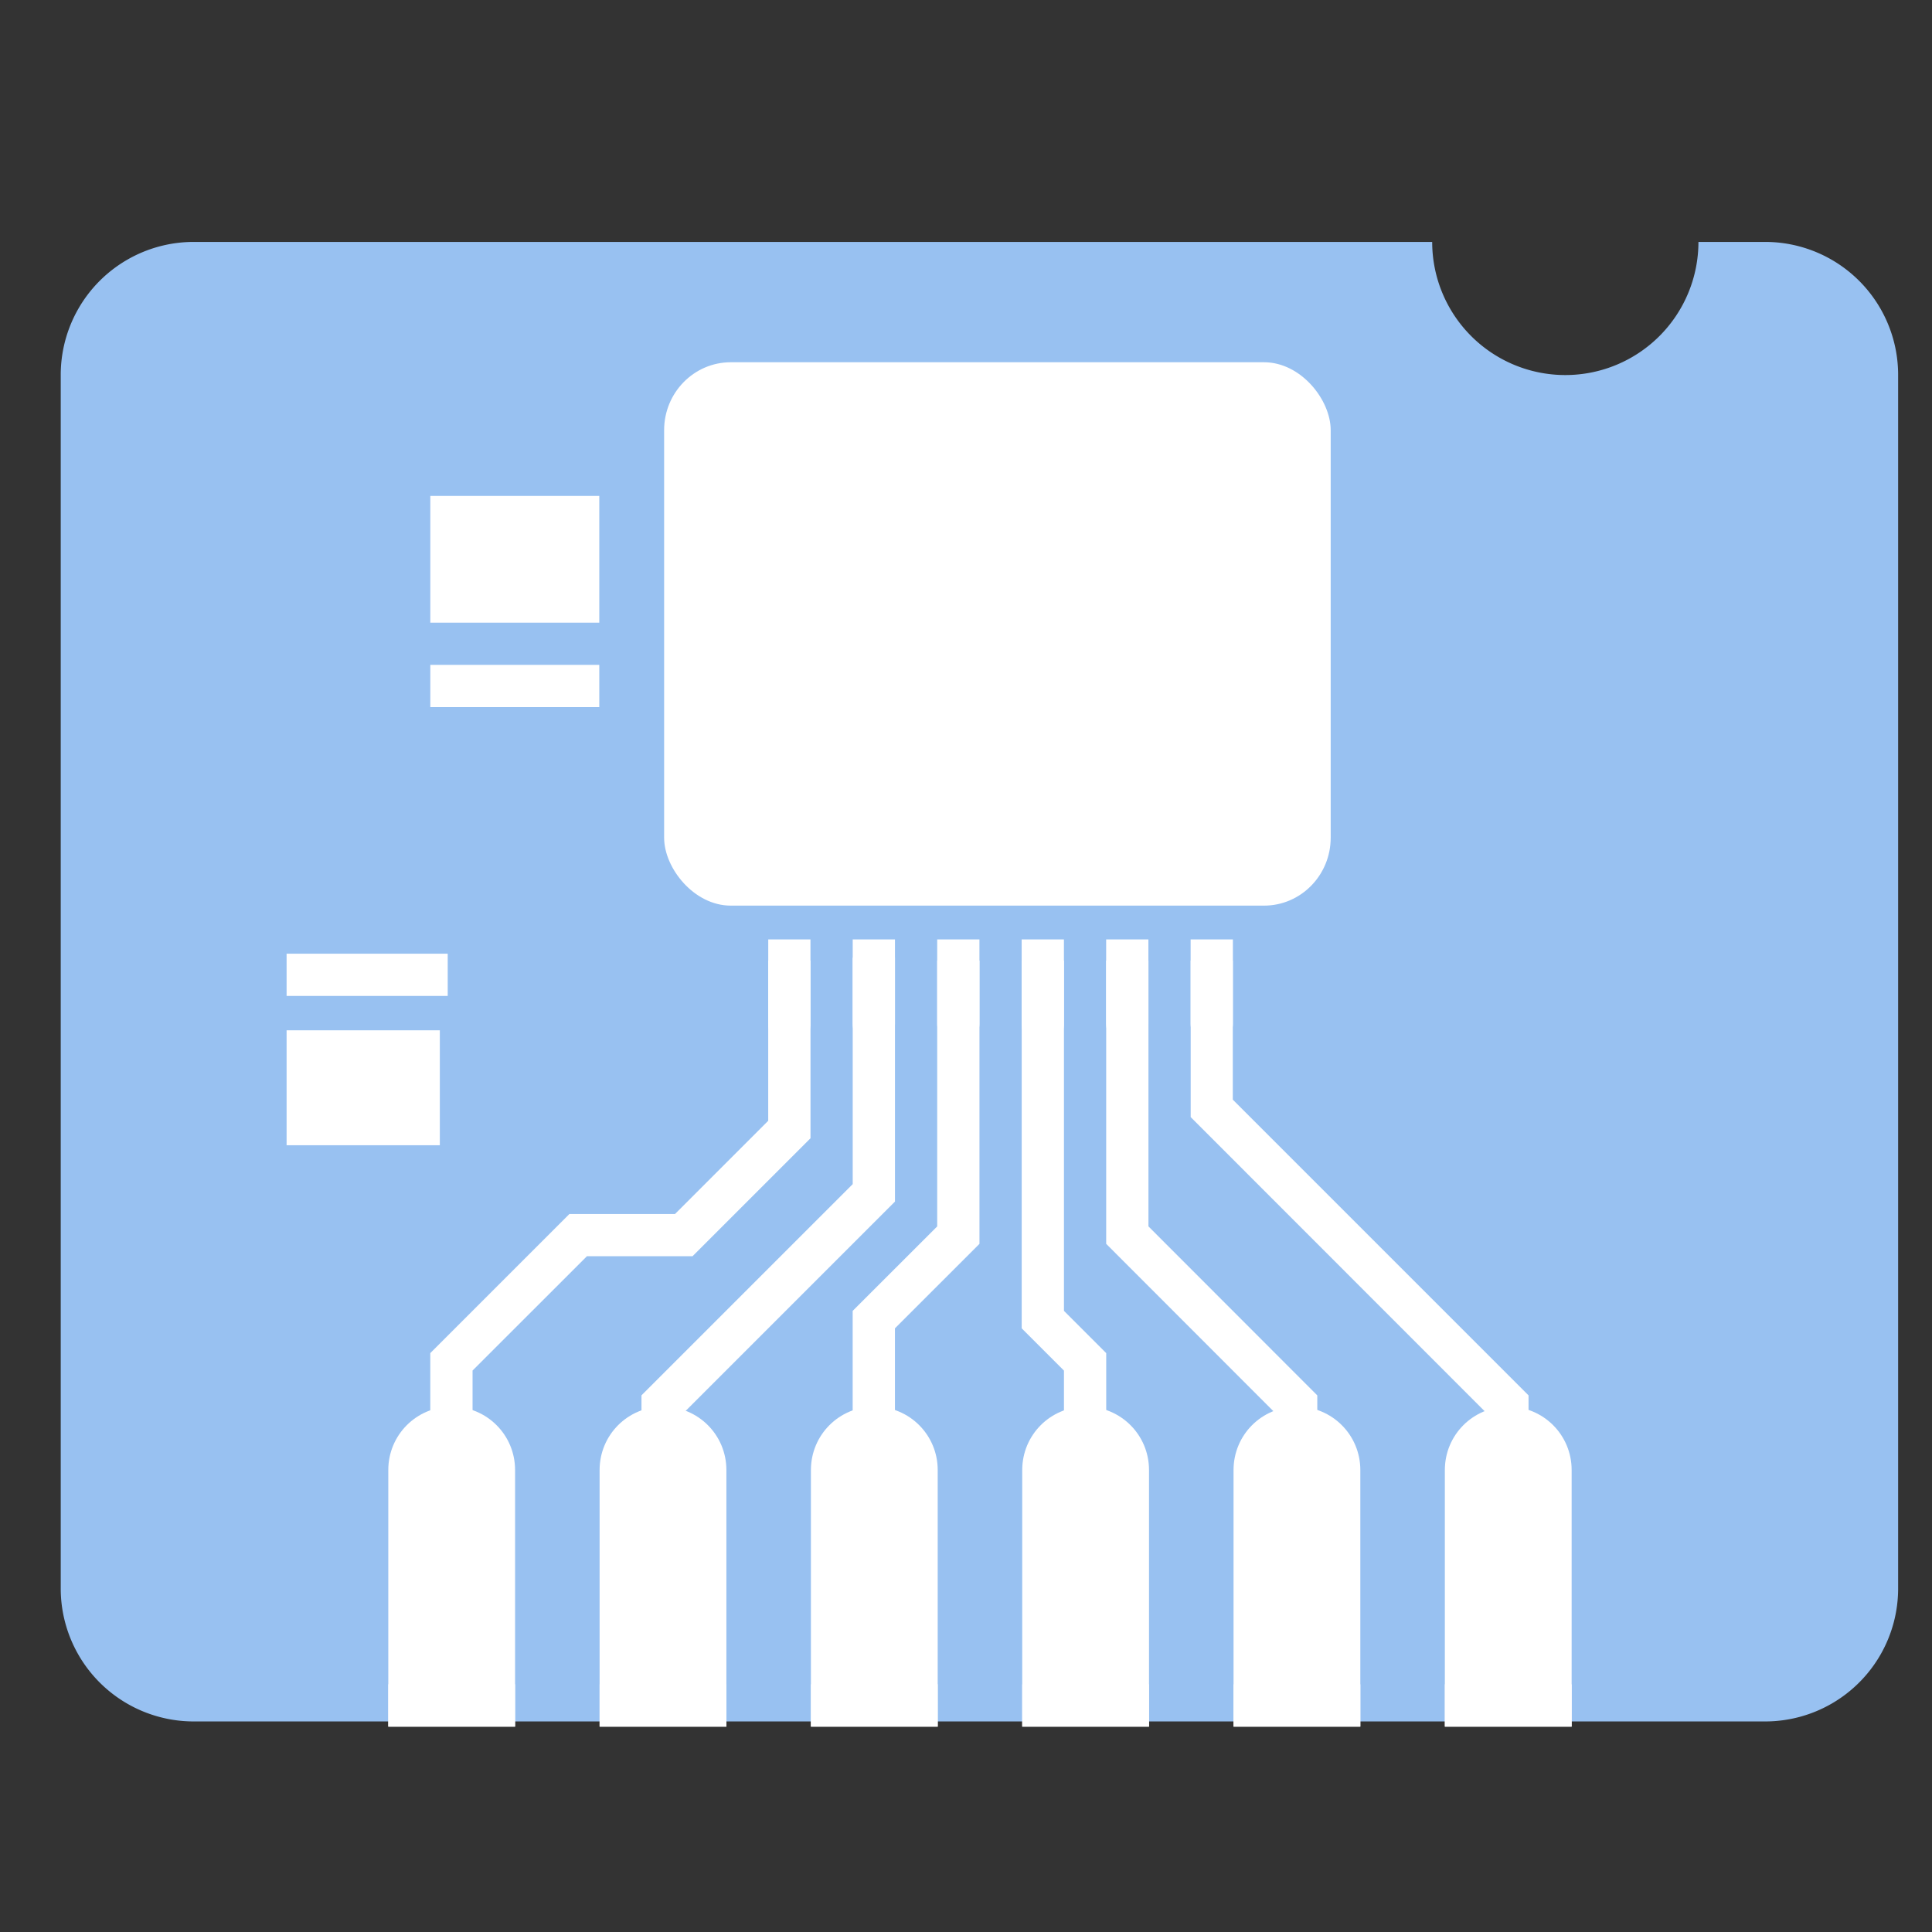 <svg xmlns="http://www.w3.org/2000/svg" xmlns:xlink="http://www.w3.org/1999/xlink" width="64" height="64" version="1.0"><rect width="100%" height="100%" fill="#333333" stroke="none"/><defs><linearGradient id="a"><stop offset="0" stop-color="#d5d3cf"/><stop offset="1" stop-color="#f6f5f4"/></linearGradient><linearGradient id="b"><stop offset="0" stop-color="#d5d3cf"/><stop offset="1" stop-color="#949390"/></linearGradient><linearGradient id="c"><stop offset="0" stop-color="#9a9996"/><stop offset="1" stop-color="#77767b"/></linearGradient><linearGradient id="d"><stop offset="0" stop-color="#d5d1cc"/><stop offset=".183" stop-color="#f6f5f4"/><stop offset=".395" stop-color="#fff"/><stop offset=".784" stop-color="#d7d3ce"/><stop offset="1" stop-color="#c8c2bb"/></linearGradient><linearGradient xlink:href="#d" id="f" gradientUnits="userSpaceOnUse" gradientTransform="matrix(.551 0 0 .551 150.777 128.402)" x1="37" y1="249" x2="37" y2="254"/><linearGradient xlink:href="#d" id="g" gradientUnits="userSpaceOnUse" gradientTransform="matrix(.551 0 0 -.551 150.777 398.522)" x1="37" y1="249" x2="37" y2="254"/><clipPath id="e" clipPathUnits="userSpaceOnUse"><rect ry="32" rx="32" y="-116" x="32" height="358.794" width="448.707" fill="#26a269" stroke-linejoin="round" stroke-dasharray="4,2"/></clipPath></defs><g transform="translate(0 -236)"><rect ry="3.804" rx="3.804" y="240.159" x="-72.75" height="55.841" width="56.02" style="marker:none" color="#000" overflow="visible" fill="#fff" stroke="#98c1f1" stroke-width="4"/><path style="isolation:auto;mix-blend-mode:normal;solid-color:#000;solid-opacity:1;marker:none" color="#000" overflow="visible" fill="none" d="M-72.499 239.04h57.102v57.102h-57.102z"/><path d="M-37.65 251.778c-.556 1.01-1.084 2.333-1.666 3.334-.218-.017-.431-.073-.653-.073-.77 0-1.53.113-2.246.29-.708-.887-1.462-2.083-2.175-2.971-.66.243-1.28.525-1.884.87.222 1.119.642 2.484.87 3.623a8.945 8.945 0 00-2.03 2.03c-1.14-.228-2.505-.647-3.624-.87a12.479 12.479 0 00-.87 1.885c.889.712 2.084 1.467 2.972 2.174a9.401 9.401 0 00-.29 2.247c0 .221.057.435.072.652-1.001.583-2.324 1.11-3.334 1.667.12.638.298 1.285.508 1.885 1.14-.022 2.55-.22 3.696-.218.434.91.976 1.749 1.667 2.465-.399 1.085-1.04 2.34-1.45 3.406.494.408 1.043.757 1.595 1.088.856-.743 1.799-1.79 2.682-2.537.877.4 1.829.615 2.827.725.381 1.105.705 2.523 1.087 3.624.7-.005 1.36-.033 2.03-.145.186-1.144.255-2.595.434-3.77.951-.27 1.882-.619 2.682-1.159.984.613 2.085 1.459 3.044 2.03.52-.443 1.008-.931 1.45-1.45-.571-.96-1.416-2.06-2.03-3.044.54-.8.889-1.73 1.16-2.682 1.175-.179 2.626-.248 3.769-.435.112-.668.141-1.33.145-2.03-1.1-.38-2.518-.705-3.624-1.087-.11-.997-.325-1.95-.725-2.826.748-.884 1.795-1.826 2.537-2.682-.33-.552-.68-1.1-1.087-1.595-1.068.41-2.322 1.05-3.407 1.45-.716-.692-1.556-1.233-2.464-1.667-.002-1.146.195-2.557.217-3.697-.6-.21-1.247-.388-1.884-.507zm-2.319 7.9a4.639 4.639 0 110 9.278 4.639 4.639 0 010-9.278z" style="marker:none" color="#000" overflow="visible" fill="#98c1f1"/><path d="M-55.48 269.173c-.533.11-1.029.304-1.522.508-.038 1.448.202 3.344-.362 3.841-.554.489-2.408.08-3.841-.073a8.412 8.412 0 00-.725 1.74c1.109.918 2.645 1.946 2.682 2.682.037.745-1.453 1.867-2.465 2.899.24.598.58 1.145.942 1.667 1.411-.293 3.17-.866 3.77-.435.61.44.615 2.332.797 3.769.579.174 1.188.242 1.812.29.652-1.286 1.316-3.061 2.03-3.262.732-.205 2.234 1.063 3.478 1.812.508-.351.958-.781 1.377-1.232-.588-1.327-1.672-2.996-1.377-3.696.296-.701 2.263-1.09 3.624-1.595.01-.17.073-.334.073-.507 0-.444-.08-.88-.145-1.305-1.406-.373-3.403-.56-3.77-1.232-.363-.668.562-2.462 1.016-3.841a8.553 8.553 0 00-1.523-1.088c-1.161.87-2.514 2.307-3.261 2.175-.735-.13-1.538-1.901-2.32-3.117-.093.017-.197-.02-.29 0zm1.45 4.349a3.914 3.914 0 110 7.828 3.914 3.914 0 010-7.828z" style="marker:none" color="#000" overflow="visible" fill="#98c1f1"/><path d="M6.415 244.014a4.405 4.405 0 00-4.403 4.425v40.16a4.405 4.405 0 004.403 4.426h52.06a4.405 4.405 0 004.403-4.425v-40.161a4.405 4.405 0 00-4.403-4.425h-2.212a4.41 4.41 0 11-8.82 0z" style="marker:none" fill="#98c1f1"/><path d="M25.448 267.82v5.307l-3.088 3.089h-3.498l-4.608 4.607v8.592h1.4v-8.014l3.789-3.787h3.498l3.908-3.908v-5.886z" style="line-height:normal;font-variant-ligatures:normal;font-variant-position:normal;font-variant-caps:normal;font-variant-numeric:normal;font-variant-alternates:normal;font-feature-settings:normal;text-indent:0;text-align:start;text-decoration-line:none;text-decoration-style:solid;text-decoration-color:#000;text-transform:none;text-orientation:mixed;white-space:normal;shape-padding:0;isolation:auto;mix-blend-mode:normal;solid-color:#000;solid-opacity:1" color="#000" font-weight="400" font-family="sans-serif" overflow="visible" fill="#fff"/><path d="M28.247 267.723v7.503l-6.997 6.996V288.11h1.401V282.8l6.996-6.996v-8.082z" style="line-height:normal;font-variant-ligatures:normal;font-variant-position:normal;font-variant-caps:normal;font-variant-numeric:normal;font-variant-alternates:normal;font-feature-settings:normal;text-indent:0;text-align:start;text-decoration-line:none;text-decoration-style:solid;text-decoration-color:#000;text-transform:none;text-orientation:mixed;white-space:normal;shape-padding:0;isolation:auto;mix-blend-mode:normal;solid-color:#000;solid-opacity:1" color="#000" font-weight="400" font-family="sans-serif" overflow="visible" fill="#fff"/><g clip-path="url(#e)" transform="matrix(.175 0 0 .175 .609 250.708)" fill="#fff" stroke-width="1.001" paint-order="markers fill stroke"><path d="M282.021 182.22c6.648 0 12 5.351 12 12v56c0 6.647-5.352 12-12 12s-12-5.353-12-12v-56c0-6.649 5.352-12 12-12zm-40 0c6.648 0 12 5.351 12 12v56c0 6.647-5.352 12-12 12s-12-5.353-12-12v-56c0-6.649 5.352-12 12-12zm-40 0c6.648 0 12 5.351 12 12v56c0 6.647-5.352 12-12 12s-12-5.353-12-12v-56c0-6.649 5.352-12 12-12zm-40 0c6.648 0 12 5.351 12 12v56c0 6.647-5.352 12-12 12s-12-5.353-12-12v-56c0-6.649 5.352-12 12-12zm-40 0c6.648 0 12 5.351 12 12v56c0 6.647-5.352 12-12 12s-12-5.353-12-12v-56c0-6.649 5.352-12 12-12zm-40 0c6.648 0 12 5.351 12 12v56c0 6.647-5.352 12-12 12s-12-5.353-12-12v-56c0-6.649 5.352-12 12-12z"/><path d="M270.021 234.781h24v16h-24zm-40 0h24v16h-24zm-40 0h24v16h-24zm-40 0h24v16h-24zm-40 0h24v16h-24zm-40 0h24v16h-24z"/></g><path d="M36.644 267.82v9.384l5.593 5.598v3.208h1.4v-3.786l-5.593-5.598v-8.806zM33.845 267.82v12.183l1.4 1.4v4.607h1.4v-5.186l-1.4-1.4V267.82zM31.046 267.82v8.806l-2.8 2.799v6.585h1.4v-6.007l2.8-2.799v-9.384z" style="line-height:normal;font-variant-ligatures:normal;font-variant-position:normal;font-variant-caps:normal;font-variant-numeric:normal;font-variant-alternates:normal;font-feature-settings:normal;text-indent:0;text-align:start;text-decoration-line:none;text-decoration-style:solid;text-decoration-color:#000;text-transform:none;text-orientation:mixed;white-space:normal;shape-padding:0;isolation:auto;mix-blend-mode:normal;solid-color:#000;solid-opacity:1" color="#000" font-weight="400" font-family="sans-serif" overflow="visible" fill="#fff"/><rect ry="2.099" rx="2.099" y="251.729" x="22.65" height="16.091" width="20.988" style="marker:none" fill="none"/><rect style="marker:none" width="22.081" height="18" x="22" y="248" rx="2.208" ry="2.25" fill="#fff"/><path d="M39.443 267.82v5.185l9.792 9.797v2.51h1.4v-3.088l-9.797-9.797v-4.607z" style="line-height:normal;font-variant-ligatures:normal;font-variant-position:normal;font-variant-caps:normal;font-variant-numeric:normal;font-variant-alternates:normal;font-feature-settings:normal;text-indent:0;text-align:start;text-decoration-line:none;text-decoration-style:solid;text-decoration-color:#000;text-transform:none;text-orientation:mixed;white-space:normal;shape-padding:0;isolation:auto;mix-blend-mode:normal;solid-color:#000;solid-opacity:1" color="#000" font-weight="400" font-family="sans-serif" overflow="visible" fill="#fff"/><rect width="10.494" height="1.399" x="25.449" y="253.827" rx="0" ry="0" paint-order="markers fill stroke" fill="none"/><rect ry="0" rx="0" y="256.626" x="25.449" height="2.798" width="5.597" paint-order="markers fill stroke" fill="none"/><rect width="7.696" height="2.798" x="31.745" y="256.626" rx="0" ry="0" paint-order="markers fill stroke" fill="none"/><path fill="#fff" paint-order="markers fill stroke" d="M9.494 270.13h5.076v3.807H9.494zM9.494 267.592h5.337v1.399H9.494zM14.255 258.025h5.597v1.399h-5.597zM14.255 252.428h5.597v4.198h-5.597zM25.449 267.12v2.799c0 .387.312.7.7.7.387 0 .699-.313.699-.7v-2.799zm2.798 0v2.799c0 .387.312.7.7.7.387 0 .7-.313.7-.7v-2.799zm2.799 0v2.799c0 .387.312.7.7.7.387 0 .699-.313.699-.7v-2.799zm2.798 0v2.799c0 .387.312.7.7.7.387 0 .7-.313.7-.7v-2.799zm2.799 0v2.799c0 .387.312.7.7.7.387 0 .699-.313.699-.7v-2.799zm2.798 0v2.799c0 .387.312.7.7.7.387 0 .7-.313.7-.7v-2.799z"/><path style="marker:none" d="M138.415 242.014a4.405 4.405 0 00-4.403 4.425v40.16a4.405 4.405 0 004.403 4.426h52.06a4.405 4.405 0 004.403-4.425v-40.161a4.405 4.405 0 00-4.403-4.425h-2.212a4.41 4.41 0 11-8.82 0z" fill="#98c1f1"/><path style="line-height:normal;font-variant-ligatures:normal;font-variant-position:normal;font-variant-caps:normal;font-variant-numeric:normal;font-variant-alternates:normal;font-feature-settings:normal;text-indent:0;text-align:start;text-decoration-line:none;text-decoration-style:solid;text-decoration-color:#000;text-transform:none;text-orientation:mixed;white-space:normal;shape-padding:0;isolation:auto;mix-blend-mode:normal;solid-color:#000;solid-opacity:1" d="M148.571 268.905v6.457l-2.433 2.433h-2.756l-3.63 3.63v6.77h1.103v-6.314l2.984-2.984h2.757l3.079-3.08v-6.912z" color="#000" font-weight="400" font-family="sans-serif" overflow="visible" fill="#fff"/><path style="line-height:normal;font-variant-ligatures:normal;font-variant-position:normal;font-variant-caps:normal;font-variant-numeric:normal;font-variant-alternates:normal;font-feature-settings:normal;text-indent:0;text-align:start;text-decoration-line:none;text-decoration-style:solid;text-decoration-color:#000;text-transform:none;text-orientation:mixed;white-space:normal;shape-padding:0;isolation:auto;mix-blend-mode:normal;solid-color:#000;solid-opacity:1" d="M150.776 271.104v5.911l-5.512 5.513v4.638h1.103V282.984l5.513-5.513v-6.367z" color="#000" font-weight="400" font-family="sans-serif" overflow="visible" fill="#fff"/><g transform="matrix(.138 0 0 .138 129 257.696)" clip-path="url(#e)" fill="#fff" stroke-width="1.001" paint-order="markers fill stroke"><path d="M402.021 182.22c6.648 0 12 5.351 12 12v56c0 6.647-5.352 12-12 12s-12-5.353-12-12v-56c0-6.649 5.352-12 12-12zm-40 0c6.648 0 12 5.351 12 12v56c0 6.647-5.352 12-12 12s-12-5.353-12-12v-56c0-6.649 5.352-12 12-12zm-40 0c6.648 0 12 5.351 12 12v56c0 6.647-5.352 12-12 12s-12-5.353-12-12v-56c0-6.649 5.352-12 12-12zm-40 0c6.648 0 12 5.351 12 12v56c0 6.647-5.352 12-12 12s-12-5.353-12-12v-56c0-6.649 5.352-12 12-12zm-40 0c6.648 0 12 5.351 12 12v56c0 6.647-5.352 12-12 12s-12-5.353-12-12v-56c0-6.649 5.352-12 12-12zm-40 0c6.648 0 12 5.351 12 12v56c0 6.647-5.352 12-12 12s-12-5.353-12-12v-56c0-6.649 5.352-12 12-12zm-40 0c6.648 0 12 5.351 12 12v56c0 6.647-5.352 12-12 12s-12-5.353-12-12v-56c0-6.649 5.352-12 12-12zm-40 0c6.648 0 12 5.351 12 12v56c0 6.647-5.352 12-12 12s-12-5.353-12-12v-56c0-6.649 5.352-12 12-12zm-40 0c6.648 0 12 5.351 12 12v56c0 6.647-5.352 12-12 12s-12-5.353-12-12v-56c0-6.649 5.352-12 12-12z"/><path d="M350.021 234.781h24v16h-24zm-40 0h24v16h-24zm-40 0h24v16h-24zm-40 0h24v16h-24zm-40 0h24v16h-24zm-40 0h24v16h-24zm-40 0h24v16h-24zm-40 0h24v16h-24z"/><rect width="24" height="16" x="390.021" y="234.219" rx="0" ry="0"/></g><path style="line-height:normal;font-variant-ligatures:normal;font-variant-position:normal;font-variant-caps:normal;font-variant-numeric:normal;font-variant-alternates:normal;font-feature-settings:normal;text-indent:0;text-align:start;text-decoration-line:none;text-decoration-style:solid;text-decoration-color:#000;text-transform:none;text-orientation:mixed;white-space:normal;shape-padding:0;isolation:auto;mix-blend-mode:normal;solid-color:#000;solid-opacity:1" d="M157.393 271.18v7.394l4.408 4.411v2.527h1.102v-2.983l-4.407-4.41v-6.94zM155.188 271.18v9.6l1.103 1.102v3.63h1.102v-4.085l-1.102-1.103v-9.144zM152.982 271.18v6.938l-2.205 2.206v5.188h1.102v-4.732l2.206-2.206v-7.394z" color="#000" font-weight="400" font-family="sans-serif" overflow="visible" fill="#fff"/><rect style="marker:none" width="16.538" height="12.679" x="146.367" y="258.5" rx="1.654" ry="1.654" fill="#3584e4"/><path style="line-height:normal;font-variant-ligatures:normal;font-variant-position:normal;font-variant-caps:normal;font-variant-numeric:normal;font-variant-alternates:normal;font-feature-settings:normal;text-indent:0;text-align:start;text-decoration-line:none;text-decoration-style:solid;text-decoration-color:#000;text-transform:none;text-orientation:mixed;white-space:normal;shape-padding:0;isolation:auto;mix-blend-mode:normal;solid-color:#000;solid-opacity:1" d="M152.429 249.128v1.103h5.84l1.33 1.33v6.39h1.099v-6.845l-1.974-1.978z" color="#000" font-weight="400" font-family="sans-serif" overflow="visible" fill="#fff"/><path style="line-height:normal;font-variant-ligatures:normal;font-variant-position:normal;font-variant-caps:normal;font-variant-numeric:normal;font-variant-alternates:normal;font-feature-settings:normal;text-indent:0;text-align:start;text-decoration-line:none;text-decoration-style:solid;text-decoration-color:#000;text-transform:none;text-orientation:mixed;white-space:normal;shape-padding:0;isolation:auto;mix-blend-mode:normal;solid-color:#000;solid-opacity:1" d="M156.128 249.29l-.777.778 2.042 2.047v5.835h1.103v-6.295z" color="#000" font-weight="400" font-family="sans-serif" overflow="visible" fill="#fff"/><path style="line-height:normal;font-variant-ligatures:normal;font-variant-position:normal;font-variant-caps:normal;font-variant-numeric:normal;font-variant-alternates:normal;font-feature-settings:normal;text-indent:0;text-align:start;text-decoration-line:none;text-decoration-style:solid;text-decoration-color:#000;text-transform:none;text-orientation:mixed;white-space:normal;shape-padding:0;isolation:auto;mix-blend-mode:normal;solid-color:#000;solid-opacity:1" d="M153.373 249.29l-.781.778 2.596 2.596v5.286h1.103v-5.742z" color="#000" font-weight="400" font-family="sans-serif" overflow="visible" fill="#fff"/><path style="line-height:normal;font-variant-ligatures:normal;font-variant-position:normal;font-variant-caps:normal;font-variant-numeric:normal;font-variant-alternates:normal;font-feature-settings:normal;text-indent:0;text-align:start;text-decoration-line:none;text-decoration-style:solid;text-decoration-color:#000;text-transform:none;text-orientation:mixed;white-space:normal;shape-padding:0;isolation:auto;mix-blend-mode:normal;solid-color:#000;solid-opacity:1" d="M146.365 252.436v1.103h5.836l.781.781v3.63h1.103v-4.09l-1.424-1.424z" color="#000" font-weight="400" font-family="sans-serif" overflow="visible" fill="#fff"/><path style="line-height:normal;font-variant-ligatures:normal;font-variant-position:normal;font-variant-caps:normal;font-variant-numeric:normal;font-variant-alternates:normal;font-feature-settings:normal;text-indent:0;text-align:start;text-decoration-line:none;text-decoration-style:solid;text-decoration-color:#000;text-transform:none;text-orientation:mixed;white-space:normal;shape-padding:0;isolation:auto;mix-blend-mode:normal;solid-color:#000;solid-opacity:1" d="M150.777 253.54v4.41h1.102v-4.41zM148.571 253.54v4.41h1.103v-4.41z" color="#000" font-weight="400" font-family="sans-serif" overflow="visible" fill="#fff"/><path d="M149.123 255.191a.55.55 0 00-.551.551v2.207h1.102v-2.207a.55.55 0 00-.55-.551zm2.205 0a.55.55 0 00-.551.551v2.207h1.103v-2.207a.55.55 0 00-.552-.551zm2.205 0a.55.55 0 00-.55.551v2.207h1.102v-2.207a.55.55 0 00-.552-.551zm2.205 0a.55.55 0 00-.55.551v2.207h1.102v-2.207a.55.55 0 00-.552-.551zm2.205 0a.55.55 0 00-.55.551v2.207h1.102v-2.207a.55.55 0 00-.552-.551zm2.206 0a.55.55 0 00-.552.551v2.207h1.103v-2.207a.55.55 0 00-.551-.551z" fill="#fff" paint-order="markers fill stroke"/><rect ry="1.654" rx="1.654" y="256.847" x="146.367" height="13.23" width="16.538" style="marker:none" fill="#a3c7f3"/><path style="line-height:normal;font-variant-ligatures:normal;font-variant-position:normal;font-variant-caps:normal;font-variant-numeric:normal;font-variant-alternates:normal;font-feature-settings:normal;text-indent:0;text-align:start;text-decoration-line:none;text-decoration-style:solid;text-decoration-color:#000;text-transform:none;text-orientation:mixed;white-space:normal;shape-padding:0;isolation:auto;mix-blend-mode:normal;solid-color:#000;solid-opacity:1" d="M159.599 271.18v4.086l7.716 7.72v1.977h1.102v-2.434l-7.72-7.72v-3.63z" color="#000" font-weight="400" font-family="sans-serif" overflow="visible" fill="#fff"/><rect ry="0" rx="0" y="260.154" x="148.572" height="1.103" width="8.269" paint-order="markers fill stroke" fill="none"/><rect width="4.41" height="2.205" x="148.572" y="262.359" rx="0" ry="0" paint-order="markers fill stroke" fill="none"/><rect ry="0" rx="0" y="262.359" x="153.533" height="2.205" width="6.064" paint-order="markers fill stroke" fill="none"/><path style="line-height:normal;font-variant-ligatures:normal;font-variant-position:normal;font-variant-caps:normal;font-variant-numeric:normal;font-variant-alternates:normal;font-feature-settings:normal;text-indent:0;text-align:start;text-decoration-line:none;text-decoration-style:solid;text-decoration-color:#000;text-transform:none;text-orientation:mixed;white-space:normal;shape-padding:0;isolation:auto;mix-blend-mode:normal;solid-color:#000;solid-opacity:1" d="M170.07 270.077a1.66 1.66 0 00-1.653 1.652c0 .907.746 1.656 1.653 1.656.906 0 1.656-.749 1.656-1.656 0-.907-.75-1.652-1.656-1.652zm0 1.103c.31 0 .553.238.553.55a.547.547 0 01-.553.553.543.543 0 01-.55-.554.54.54 0 01.55-.55zM174.48 270.077a1.66 1.66 0 00-1.651 1.652c0 .907.745 1.656 1.652 1.656.907 0 1.656-.749 1.656-1.656 0-.907-.75-1.652-1.656-1.652zm0 1.103c.312 0 .554.238.554.55a.547.547 0 01-.553.553.543.543 0 01-.55-.554.54.54 0 01.55-.55zM181.098 270.077c-.907 0-1.657.745-1.657 1.652 0 .907.75 1.656 1.657 1.656.906 0 1.652-.749 1.652-1.656a1.66 1.66 0 00-1.652-1.652zm0 1.103a.54.54 0 01.549.55.543.543 0 01-.55.553.547.547 0 01-.553-.554c0-.31.243-.55.554-.55zM181.098 265.666c-.907 0-1.657.75-1.657 1.656 0 .907.75 1.652 1.657 1.652a1.66 1.66 0 001.652-1.652c0-.907-.746-1.656-1.652-1.656zm0 1.103c.31 0 .549.242.549.553a.54.54 0 01-.55.55.543.543 0 01-.553-.55c0-.31.243-.553.554-.553z" color="#000" font-weight="400" font-family="sans-serif" overflow="visible" fill="#fff" paint-order="markers fill stroke"/><path style="line-height:normal;font-variant-ligatures:normal;font-variant-position:normal;font-variant-caps:normal;font-variant-numeric:normal;font-variant-alternates:normal;font-feature-settings:normal;text-indent:0;text-align:start;text-decoration-line:none;text-decoration-style:solid;text-decoration-color:#000;text-transform:none;text-orientation:mixed;white-space:normal;shape-padding:0;isolation:auto;mix-blend-mode:normal;solid-color:#000;solid-opacity:1" d="M169.52 272.832v1.33l3.309 3.31v8.04h1.102v-8.497l-3.308-3.308v-.875zM173.931 273.241v1.33l1.425 1.429h4.867l1.424-1.428v-1.331h-1.103v.875l-.777.781h-3.956l-.777-.781v-.875z" color="#000" font-weight="400" font-family="sans-serif" overflow="visible" fill="#fff"/><path style="line-height:normal;font-variant-ligatures:normal;font-variant-position:normal;font-variant-caps:normal;font-variant-numeric:normal;font-variant-alternates:normal;font-feature-settings:normal;text-indent:0;text-align:start;text-decoration-line:none;text-decoration-style:solid;text-decoration-color:#000;text-transform:none;text-orientation:mixed;white-space:normal;shape-padding:0;isolation:auto;mix-blend-mode:normal;solid-color:#000;solid-opacity:1" d="M151.33 248.025c-.907 0-1.656.75-1.656 1.656 0 .907.75 1.652 1.656 1.652a1.66 1.66 0 001.652-1.652c0-.907-.745-1.656-1.652-1.656zm0 1.103c.311 0 .55.242.55.553a.54.54 0 01-.55.55.543.543 0 01-.553-.55c0-.31.242-.553.553-.553zM145.263 251.333c-.907 0-1.653.75-1.653 1.657a1.66 1.66 0 001.653 1.652c.906 0 1.656-.745 1.656-1.652 0-.907-.75-1.657-1.656-1.657zm0 1.103c.31 0 .553.243.553.554 0 .31-.242.55-.553.55a.54.54 0 01-.55-.55c0-.311.239-.554.55-.554z" color="#000" font-weight="400" font-family="sans-serif" overflow="visible" fill="#fff" paint-order="markers fill stroke"/><path fill="#fff" paint-order="markers fill stroke" d="M136 273h4v3h-4zM136 271h4.205v1.103H136zM139.752 263.462h4.41v1.103h-4.41zM139.752 259.052h4.41v3.308h-4.41zM139.752 256.847h4.41v1.103h-4.41z"/><path style="line-height:normal;font-variant-ligatures:normal;font-variant-position:normal;font-variant-caps:normal;font-variant-numeric:normal;font-variant-alternates:normal;font-feature-settings:normal;text-indent:0;text-align:start;text-decoration-line:none;text-decoration-style:solid;text-decoration-color:#000;text-transform:none;text-orientation:mixed;white-space:normal;shape-padding:0;isolation:auto;mix-blend-mode:normal;solid-color:#000;solid-opacity:1" d="M179.441 259.598c0 .907.75 1.657 1.657 1.657.906 0 1.652-.75 1.652-1.657a1.66 1.66 0 00-1.652-1.652c-.907 0-1.657.746-1.657 1.652zm1.103 0c0-.31.243-.549.554-.549a.54.54 0 01.549.55.543.543 0 01-.55.553.547.547 0 01-.553-.554zM179.441 252.986c0 .907.75 1.652 1.657 1.652a1.66 1.66 0 001.652-1.652c0-.907-.746-1.657-1.652-1.657-.907 0-1.657.75-1.657 1.657zm1.103 0c0-.311.243-.554.554-.554.31 0 .549.243.549.554a.54.54 0 01-.55.549.543.543 0 01-.553-.55zM175.034 252.986a1.66 1.66 0 001.652 1.652 1.66 1.66 0 001.653-1.652c0-.907-.746-1.657-1.653-1.657-.906 0-1.652.75-1.652 1.657zm1.103 0c0-.311.238-.554.55-.554.31 0 .549.243.549.554a.54.54 0 01-.55.549.54.54 0 01-.549-.55z" color="#000" font-weight="400" font-family="sans-serif" overflow="visible" fill="#fff" paint-order="markers fill stroke"/><path style="line-height:normal;font-variant-ligatures:normal;font-variant-position:normal;font-variant-caps:normal;font-variant-numeric:normal;font-variant-alternates:normal;font-feature-settings:normal;text-indent:0;text-align:start;text-decoration-line:none;text-decoration-style:solid;text-decoration-color:#000;text-transform:none;text-orientation:mixed;white-space:normal;shape-padding:0;isolation:auto;mix-blend-mode:normal;solid-color:#000;solid-opacity:1" d="M182.348 252.432v1.103h.875l.777.781v3.952l-.777.781h-.875v1.103h1.33l1.425-1.424v-4.867l-1.425-1.429z" color="#000" font-weight="400" font-family="sans-serif" overflow="visible" fill="#fff"/><rect style="marker:none" width="7.718" height="6.064" x="169.52" y="260.705" rx="1.103" ry="1.103" fill="#3584e4"/><path d="M170.623 266.218v1.654a.55.55 0 101.102 0v-1.654zm2.205 0v1.654a.55.55 0 101.102 0v-1.654zm2.205 0v1.654a.55.55 0 101.102 0v-1.654z" fill="url(#f)" paint-order="markers fill stroke"/><path d="M170.623 260.705v-1.653a.55.55 0 111.102 0v1.653zm2.205 0v-1.653a.55.55 0 111.102 0v1.653zm2.205 0v-1.653a.55.55 0 111.102 0v1.653z" fill="url(#g)" paint-order="markers fill stroke"/><rect ry="1.103" rx="1.103" y="259.052" x="169.52" height="6.615" width="7.718" style="marker:none" fill="#a3c7f3"/><rect width="4.41" height="1.103" x="170.623" y="260.154" rx="0" ry="0" paint-order="markers fill stroke" fill="none"/><rect ry="0" rx="0" y="262.359" x="170.623" height="1.103" width="2.205" paint-order="markers fill stroke" fill="none"/><g fill="#fff" paint-order="markers fill stroke"><path d="M186.058 276.692h3.308V280h-3.308z"/><path d="M186.058 276.692h3.308v2.205h-3.308z"/><path d="M186.058 276.692h1.103v2.205h-1.103zM186.058 280h1.103v-1.103h-1.103zM189.366 276.692H190v2.205h-.634z"/></g><g fill="#fff" paint-order="markers fill stroke"><path d="M186.058 273.385h2.957v2.205h-2.957z"/><path d="M186.058 273.385h.985v2.205h-.985zM186.058 276.692h.985v-1.102h-.985zM189.015 273.385H190v2.205h-.985zM189.015 276.692H190v-1.102h-.985z"/></g><path paint-order="markers fill stroke" d="M167 249v-4h2.103v4zM173 249.129v-4.13h2.033v4.13zM170 249.129v-4.13h2v4.13zM148.572 270.628v2.205a.55.55 0 101.102 0v-2.205zm2.205 0v2.205a.55.55 0 101.103 0v-2.205zm2.205 0v2.205a.55.55 0 101.103 0v-2.205zm2.205 0v2.205a.55.55 0 101.103 0v-2.205zm2.205 0v2.205a.55.55 0 101.103 0v-2.205zm2.205 0v2.205a.55.55 0 101.103 0v-2.205z" fill="#fff"/></g></svg>